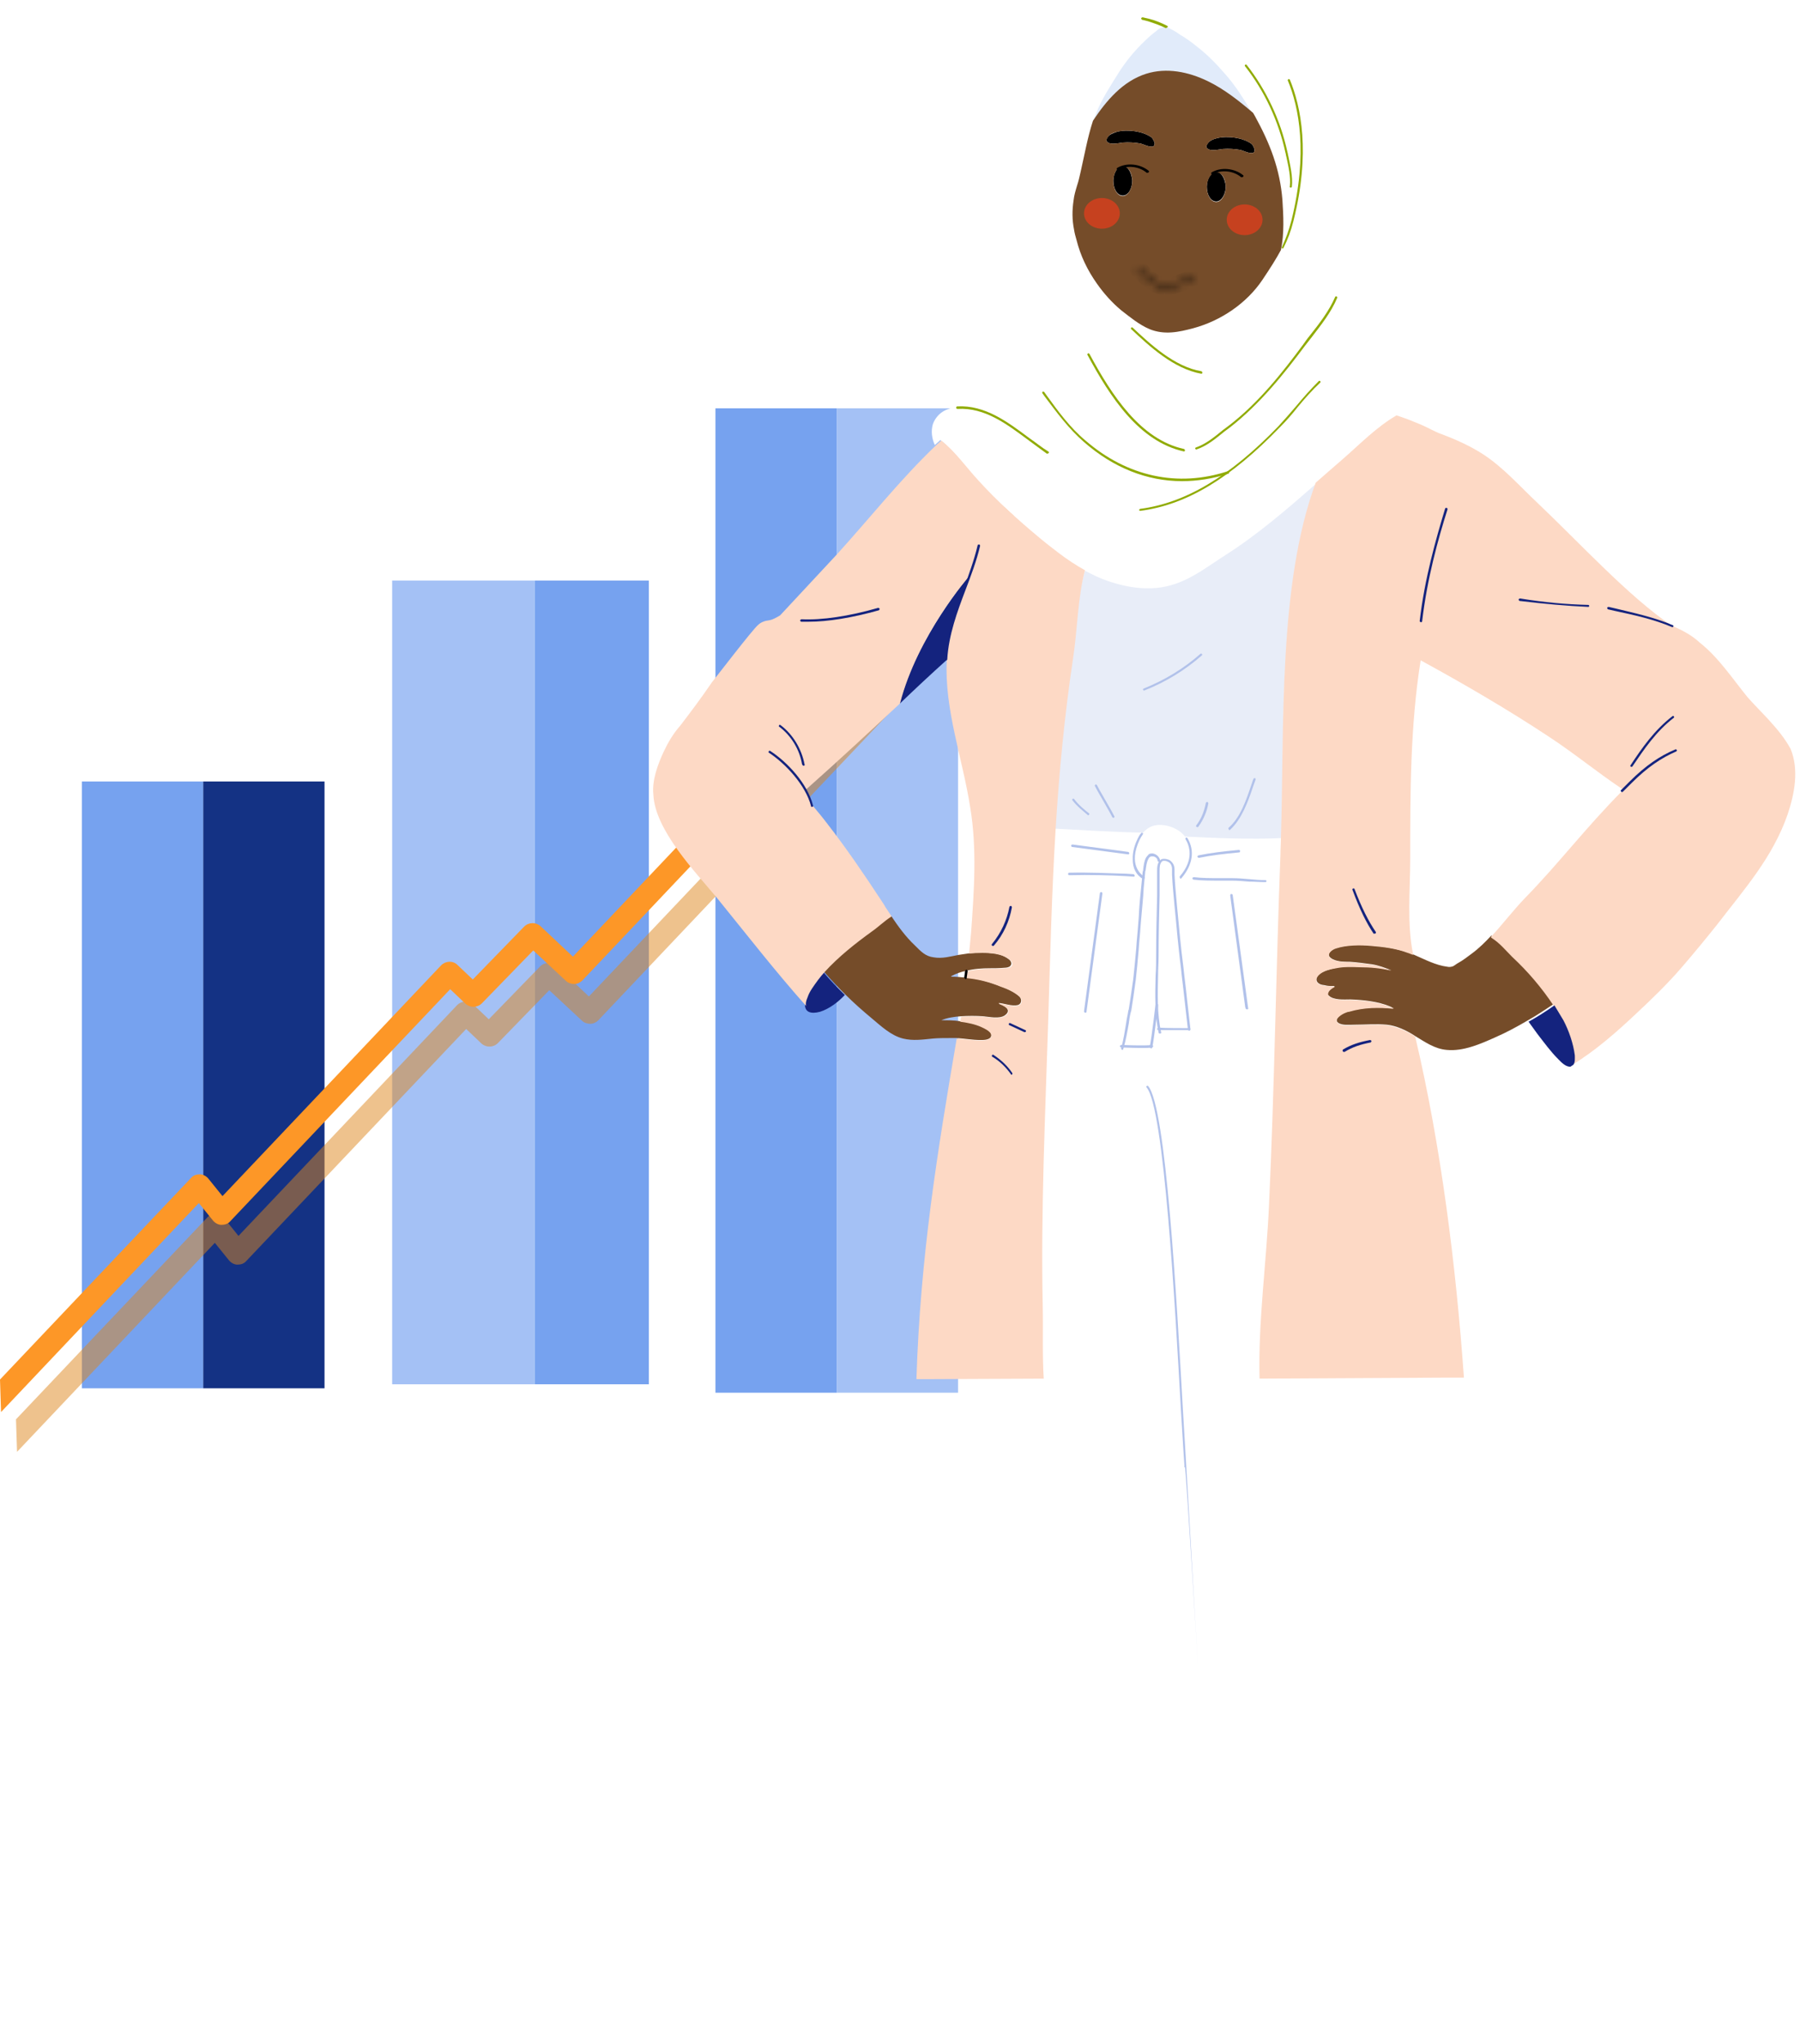 <?xml version="1.0" encoding="UTF-8"?> <svg xmlns="http://www.w3.org/2000/svg" width="229" height="260" viewBox="0 0 229 260" fill="none"><path d="M25.85 99.392H10.415V176.568H25.85V99.392Z" fill="#76A2EF"></path><path d="M41.286 99.392H25.852V176.568H41.286V99.392Z" fill="#143284"></path><path d="M68.036 73.837H49.891V176.058H68.036V73.837Z" fill="#A4C1F5"></path><path d="M82.551 73.837H68.036V176.058H82.551V73.837Z" fill="#76A2EF"></path><path d="M106.455 51.932H91.02V177.128H106.455V51.932Z" fill="#76A2EF"></path><path d="M121.888 51.932H106.454V177.128H121.888V51.932Z" fill="#A4C1F5"></path><g style="mix-blend-mode:multiply" opacity="0.5"><path d="M104.419 95.526C105.083 96.275 105.702 96.979 106.365 97.727L125.206 77.834L126.93 81.751L131.795 68.723L119.014 74.313L123.038 75.809L104.419 95.526Z" fill="#DD851B"></path><path d="M122.906 76.118L74.92 126.731L70.807 122.858C70.232 122.33 69.303 122.33 68.728 122.902L62.183 129.636L60.237 127.787C59.662 127.215 58.733 127.259 58.158 127.831L30.34 157.187L28.527 154.942C28.261 154.634 27.863 154.414 27.465 154.414C27.023 154.414 26.625 154.546 26.36 154.854L2.035 180.513L2.168 184.65L27.332 158.067L29.146 160.312C29.411 160.62 29.809 160.84 30.207 160.84C30.649 160.84 31.047 160.708 31.313 160.4L59.308 130.868L61.254 132.717C61.829 133.245 62.758 133.245 63.333 132.673L69.878 125.939L74.036 129.812C74.301 130.076 74.699 130.208 75.097 130.208C75.495 130.208 75.849 130.032 76.114 129.768L124.896 78.275C124.188 77.57 123.569 76.822 122.906 76.118Z" fill="#DD851B"></path></g><path d="M102.34 90.421C103.003 91.169 103.622 91.874 104.286 92.622L123.126 72.729L124.851 76.646L129.716 63.618L116.934 69.208L120.959 70.704L102.34 90.421Z" fill="#FD9727"></path><path d="M120.871 71.013L72.885 121.67L68.772 117.797C68.197 117.269 67.268 117.269 66.693 117.841L60.148 124.575L58.202 122.726C57.627 122.154 56.698 122.198 56.123 122.77L28.305 152.126L26.492 149.881C26.226 149.573 25.828 149.353 25.43 149.353C24.988 149.353 24.59 149.485 24.325 149.793L0 175.452L0.133 179.589L25.297 153.006L27.111 155.251C27.376 155.559 27.774 155.779 28.172 155.779C28.614 155.779 29.012 155.647 29.278 155.339L57.273 125.807L59.219 127.656C59.794 128.184 60.723 128.184 61.298 127.612L67.843 120.878L72.001 124.751C72.266 125.015 72.664 125.147 73.062 125.147C73.46 125.147 73.814 124.971 74.079 124.707L122.861 73.214C122.153 72.51 121.49 71.761 120.871 71.013Z" fill="#FD9727"></path><path d="M102.418 127.929C102.482 128.685 103.114 129 104.316 128.685C105.518 128.307 106.657 127.426 107.48 126.544C106.531 125.6 105.582 124.656 104.759 123.648C104.19 124.278 103.684 124.971 103.178 125.726C102.925 126.104 102.735 126.481 102.608 126.859C102.418 127.237 102.355 127.615 102.418 127.929Z" fill="#14237E"></path><path d="M123.233 121.256C122.79 121.319 122.41 121.382 121.967 121.445C120.955 121.634 119.88 121.949 118.804 121.76C117.729 121.634 117.159 121.005 116.4 120.249C115.198 119.116 114.249 117.794 113.363 116.472L113.3 116.535C112.414 117.101 111.655 117.857 110.833 118.423C108.745 119.934 106.594 121.634 104.823 123.586C105.708 124.593 106.594 125.538 107.543 126.482C108.618 127.552 109.757 128.559 110.896 129.504C112.098 130.511 113.363 131.707 114.882 132.085C116.147 132.4 117.412 132.211 118.678 132.085C119.374 132.022 120.133 132.022 120.829 132.022C121.145 132.022 121.461 132.022 121.714 132.022C122.727 132.085 123.739 132.274 124.751 132.274C125.131 132.274 125.89 132.274 126.08 131.833C126.333 131.204 125.257 130.763 124.878 130.574C124.055 130.196 123.106 130.007 122.157 129.882C121.335 129.756 120.512 129.756 119.753 129.756C120.512 129.441 121.398 129.315 122.22 129.252C123.169 129.189 124.182 129.189 125.067 129.252C125.827 129.315 127.155 129.63 127.851 129.126C128.863 128.371 127.598 127.804 126.839 127.552C127.725 127.552 128.737 128.056 129.559 127.804C130.002 127.615 130.002 127.049 129.686 126.734C128.99 126.104 128.104 125.726 127.218 125.412C125.827 124.845 124.372 124.467 122.916 124.341C122.284 124.278 121.651 124.215 121.018 124.215V124.152C121.588 123.838 122.284 123.586 122.98 123.46C123.929 123.208 125.004 123.145 125.89 123.145C126.523 123.145 127.155 123.145 127.788 123.082C128.041 123.082 128.42 123.019 128.547 122.83C128.8 122.579 128.61 122.201 128.357 122.012C127.788 121.571 127.218 121.382 126.523 121.256C125.447 121.131 124.308 121.131 123.233 121.256Z" fill="#754C29"></path><path d="M136.455 83.733C135.379 90.91 134.683 98.15 134.24 105.391C137.91 105.579 141.642 105.831 145.312 105.894L145.375 105.957C145.691 105.579 146.071 105.265 146.577 105.076C148.032 104.572 149.993 105.328 150.752 106.398C154.612 106.587 159.23 106.776 163.026 106.587C163.406 92.673 162.646 74.478 167.454 61.509C163.785 64.72 159.989 67.994 155.94 70.575C153.852 71.897 151.955 73.408 149.614 74.227C146.324 75.423 142.591 74.667 139.555 73.345C139.048 73.093 138.542 72.842 138.036 72.59C136.961 76.178 136.961 80.082 136.455 83.733Z" fill="#E8EDF8"></path><path d="M140.883 17.503C140.757 17.692 140.694 17.881 140.883 18.069C141.326 18.447 142.339 18.195 142.845 18.132C143.604 18.069 144.426 18.132 145.122 18.258C145.565 18.384 146.134 18.699 146.641 18.636C146.894 18.636 146.957 18.195 146.83 18.006C146.704 17.755 146.641 17.566 146.451 17.44C145.375 16.684 143.477 16.433 142.149 16.747C141.643 16.936 141.137 17.062 140.883 17.503Z" fill="black"></path><path d="M142.845 21.09C142.212 21.09 141.643 21.972 141.643 22.979C141.643 24.049 142.149 24.868 142.845 24.868C143.541 24.868 144.047 23.986 144.047 22.979C143.983 21.972 143.477 21.09 142.845 21.09Z" fill="black"></path><path d="M147.146 127.993C147.21 128.938 147.273 129.945 147.463 130.826C148.285 130.826 150.563 130.889 151.322 130.889C150.499 123.964 149.614 117.039 149.171 110.113C149.107 109.861 148.918 109.61 148.601 109.484C148.348 109.358 148.032 109.358 147.779 109.421C147.652 109.421 147.526 109.484 147.463 109.547C147.273 110.743 147.399 112.002 147.336 113.198C147.273 115.968 147.21 118.738 147.21 121.572C147.273 123.586 147.083 125.79 147.146 127.993Z" fill="white"></path><path d="M147.399 109.546C147.336 109.168 147.02 108.854 146.577 108.854C146.26 108.854 145.881 109.042 145.754 109.294C144.869 115.716 144.805 122.263 143.603 128.685C143.35 130.133 143.224 131.581 142.781 133.029C143.54 133.092 145.628 133.155 146.387 133.029C146.577 132.211 146.956 128.874 147.083 127.93C147.02 125.789 147.146 123.586 147.146 121.508C147.146 118.738 147.209 115.968 147.273 113.135C147.399 112.001 147.273 110.742 147.399 109.546C147.463 109.546 147.463 109.546 147.399 109.546Z" fill="white"></path><path d="M177.703 52.884C177.829 52.758 177.829 52.569 177.829 52.444C177.766 52.255 177.703 52.192 177.576 52.066C176.374 51.373 174.856 51.184 173.717 50.366C173.085 49.862 173.464 49.17 172.958 48.603C172.072 47.659 170.617 47.155 169.478 46.4C169.478 45.078 170.427 43.504 170.934 42.307C171.819 40.167 172.578 37.963 173.338 35.823C175.552 29.149 177.387 19.957 174.856 13.095C173.97 10.766 172.452 8.688 170.934 6.799C165.176 0.567 155.497 0.063 152.081 0C139.997 0 136.075 13.536 137.024 23.546C137.213 22.98 137.34 22.413 137.466 21.846C138.036 19.328 138.479 16.747 139.428 14.354C140.124 12.528 141.262 10.829 142.275 9.192C143.223 7.681 144.362 6.296 145.691 5.037C146.134 4.596 146.577 4.218 147.083 3.84C147.272 3.652 147.526 3.463 147.779 3.4C147.968 3.337 148.221 3.337 148.474 3.337C149.044 3.589 149.613 3.903 150.119 4.281C150.879 4.722 151.574 5.225 152.27 5.792C153.662 6.862 154.864 8.122 156.003 9.444C157.142 10.766 158.091 12.214 158.976 13.725C159.23 14.102 159.419 14.48 159.609 14.858C161.507 18.321 162.772 21.532 163.089 25.498C163.215 27.45 163.342 29.779 162.899 31.857C162.33 32.927 161.57 34.123 160.558 35.634C158.534 38.656 155.244 40.859 151.764 41.804C149.866 42.307 148.095 42.685 146.197 41.93C144.868 41.363 143.73 40.419 142.591 39.537C141.389 38.53 140.377 37.397 139.491 36.138L139.428 36.201C139.554 37.334 140.124 38.782 139.997 39.915C139.87 41.048 139.111 42.056 138.605 43.126C135.252 41.552 133.797 45.77 131.266 47.155C130.887 46.903 130.507 46.651 130.064 46.463C126.522 45.203 125.573 49.736 123.232 51.31C122.852 51.562 122.346 51.688 121.84 51.751C121.46 51.814 121.017 51.877 120.701 52.003C119.689 52.318 118.993 53.073 118.677 53.955C118.424 54.836 118.55 55.78 118.93 56.599C119.12 56.41 119.309 56.284 119.499 56.095L119.626 55.969C121.397 57.354 122.852 59.432 124.371 61.069C126.711 63.65 129.368 66.042 132.089 68.309C132.911 69.001 133.734 69.631 134.556 70.261C135.632 71.079 136.77 71.835 137.909 72.464C138.415 72.716 138.921 73.031 139.428 73.22C142.528 74.605 146.26 75.297 149.487 74.101C151.828 73.282 153.789 71.772 155.813 70.449C159.862 67.868 163.658 64.594 167.327 61.383C168.53 60.376 169.668 59.306 170.87 58.299C173.021 56.473 175.109 54.332 177.513 52.884C177.64 52.947 177.64 52.947 177.703 52.884Z" fill="white"></path><path d="M153.599 18.321C153.473 18.509 153.409 18.698 153.599 18.887C154.042 19.265 155.054 19.013 155.56 18.95C156.32 18.887 157.142 18.95 157.838 19.076C158.281 19.202 158.85 19.517 159.356 19.454C159.609 19.454 159.673 19.013 159.546 18.824C159.42 18.573 159.42 18.447 159.166 18.258C158.091 17.502 156.193 17.25 154.864 17.565C154.358 17.691 153.852 17.88 153.599 18.321Z" fill="black"></path><path d="M154.738 21.846C154.105 21.846 153.536 22.728 153.536 23.735C153.536 24.805 154.042 25.624 154.738 25.624C155.37 25.624 155.94 24.742 155.94 23.735C155.876 22.728 155.37 21.846 154.738 21.846Z" fill="black"></path><path d="M179.791 121.382C179.538 121.319 179.348 121.193 179.095 121.13C177.64 120.627 175.995 120.375 174.477 120.249C173.085 120.123 171.314 120.123 169.985 120.564C169.479 120.753 168.656 121.319 169.289 121.823C169.922 122.326 170.997 122.326 171.756 122.326C172.705 122.389 173.591 122.515 174.54 122.641C175.363 122.767 176.185 123.082 177.007 123.397C175.679 123.082 174.35 122.956 172.958 122.956C171.946 122.956 170.997 122.893 169.985 123.082C169.226 123.271 168.34 123.46 167.771 123.963C167.265 124.467 167.454 125.034 168.087 125.223C168.277 125.285 168.53 125.285 168.72 125.348C169.036 125.411 169.416 125.411 169.732 125.411L169.795 125.474C169.542 125.6 169.352 125.726 169.163 125.915C168.973 126.104 168.783 126.419 169.036 126.608C169.669 127.237 170.997 127.111 171.82 127.111C173.465 127.174 175.299 127.363 176.818 127.993C177.007 128.056 177.134 128.182 177.324 128.244C175.426 128.056 173.465 128.056 171.63 128.622C171.503 128.685 171.314 128.685 171.187 128.748C170.807 128.874 169.605 129.567 170.238 130.07C170.744 130.448 171.693 130.322 172.326 130.322C173.654 130.322 175.046 130.196 176.438 130.322C177.64 130.448 178.842 131.015 179.854 131.644C179.918 131.707 179.981 131.707 180.044 131.77C181.309 132.526 182.512 133.407 184.093 133.533C186.181 133.722 188.332 132.777 190.167 131.959C191.622 131.329 193.014 130.574 194.405 129.755C195.544 129.126 196.62 128.37 197.695 127.678C196.177 125.411 194.469 123.46 192.444 121.508C191.622 120.69 190.863 119.745 189.85 119.116L189.724 118.99C188.965 119.808 188.142 120.627 187.193 121.319C186.687 121.697 186.118 122.138 185.548 122.452C185.295 122.578 185.105 122.767 184.852 122.893C184.663 122.956 184.409 123.019 184.156 122.956C182.638 122.767 181.246 122.012 179.791 121.382Z" fill="#754C29"></path><path d="M212.689 79.578C207.312 75.99 200.795 68.876 195.607 63.965C193.393 61.887 191.305 59.495 188.712 57.795C187.067 56.725 185.232 55.906 183.397 55.214C182.512 54.899 181.689 54.395 180.803 54.017C179.918 53.64 178.969 53.262 178.02 52.947C177.893 52.884 177.767 52.884 177.64 52.821C177.64 52.884 177.577 52.884 177.577 52.884C175.11 54.332 173.022 56.473 170.934 58.299C169.795 59.306 168.593 60.313 167.391 61.384C162.583 74.353 163.406 92.547 162.963 106.461C162.963 107.217 162.899 107.972 162.899 108.728C162.33 123.586 162.14 138.444 161.444 153.301C161.128 160.542 160.053 168.034 160.242 175.337L184.157 175.211H186.244C185.232 160.982 183.334 145.747 180.044 131.833C179.981 131.77 179.918 131.77 179.854 131.707C178.842 131.077 177.64 130.574 176.438 130.385C175.11 130.259 173.718 130.385 172.326 130.385C171.757 130.385 170.744 130.574 170.238 130.133C169.606 129.629 170.808 128.937 171.187 128.811C171.314 128.748 171.503 128.685 171.63 128.685C173.528 128.118 175.426 128.118 177.324 128.307C177.134 128.244 177.071 128.118 176.818 128.056C175.236 127.426 173.465 127.237 171.82 127.174C170.997 127.174 169.669 127.3 169.036 126.67C168.846 126.482 169.036 126.104 169.163 125.978C169.352 125.789 169.542 125.663 169.795 125.537L169.732 125.474C169.416 125.474 169.036 125.411 168.72 125.411C168.467 125.348 168.277 125.348 168.087 125.285C167.391 125.097 167.265 124.53 167.771 124.026C168.34 123.46 169.226 123.271 169.985 123.145C170.934 122.956 171.946 122.956 172.959 123.019C174.35 123.019 175.679 123.145 177.008 123.46C176.185 123.145 175.363 122.83 174.54 122.704C173.591 122.578 172.706 122.452 171.757 122.389C170.997 122.326 169.922 122.389 169.289 121.886C168.657 121.382 169.479 120.752 169.985 120.627C171.314 120.186 173.085 120.186 174.477 120.312C175.995 120.438 177.64 120.627 179.095 121.193C179.348 121.256 179.538 121.382 179.791 121.445C178.969 117.479 179.412 113.198 179.412 109.168C179.412 100.858 179.412 92.296 180.74 83.985C186.181 86.944 192.001 90.344 197.126 93.744C200.289 95.821 203.199 98.214 206.299 100.291L206.489 100.48C201.618 105.391 198.391 109.735 194.026 114.205C192.507 115.779 191.179 117.542 189.661 119.179L189.787 119.304C190.799 119.934 191.559 120.878 192.381 121.697C194.405 123.586 196.114 125.6 197.632 127.867C198.012 128.496 198.391 129.126 198.771 129.755C199.53 131.077 200.099 132.714 200.226 134.225C200.289 134.603 200.289 135.17 200.036 135.422C202.946 133.659 205.73 131.203 208.134 128.937C210.158 127.048 212.183 125.097 214.018 122.956C215.536 121.193 216.991 119.43 218.446 117.605C221.926 113.072 225.532 109.042 227.43 103.565C228.316 100.921 228.885 97.899 227.809 95.255C226.418 92.673 223.887 90.47 222.305 88.644C220.407 86.315 218.636 83.608 216.232 81.719C215.22 80.775 214.018 80.145 212.689 79.578Z" fill="#FDD9C5"></path><path d="M200.163 135.422C200.416 135.107 200.352 134.54 200.352 134.225C200.163 132.714 199.593 131.078 198.897 129.755C198.518 129.126 198.138 128.496 197.759 127.867C196.683 128.622 195.608 129.315 194.469 129.944C194.848 130.448 195.228 131.015 195.608 131.518C196.493 132.651 197.252 133.722 198.265 134.729C198.644 135.107 199.15 135.673 199.783 135.673C199.91 135.61 200.036 135.485 200.163 135.422Z" fill="#14237E"></path><path d="M145.818 9.444C142.908 10.325 140.757 12.781 139.049 15.425C139.175 15.11 139.302 14.795 139.428 14.48C140.124 12.655 141.263 10.955 142.275 9.318C143.224 7.807 144.363 6.422 145.692 5.163C146.134 4.722 146.577 4.344 147.083 3.967C147.273 3.778 147.526 3.589 147.779 3.526C147.969 3.463 148.222 3.463 148.475 3.463C149.045 3.715 149.614 4.03 150.12 4.407C150.879 4.848 151.575 5.352 152.271 5.918C153.663 6.989 154.865 8.248 156.004 9.57C157.143 10.892 158.092 12.34 158.977 13.851C159.104 14.103 159.23 14.292 159.357 14.543C157.585 13.032 155.687 11.521 153.6 10.514C151.196 9.192 148.412 8.625 145.818 9.444Z" fill="#E1EBFA"></path><path d="M136.581 25.498C136.644 24.869 136.834 24.239 137.024 23.61C137.214 23.043 137.34 22.476 137.467 21.91C137.973 19.706 138.352 17.503 139.048 15.362C140.756 12.781 142.844 10.325 145.818 9.381C148.412 8.563 151.195 9.129 153.663 10.325C155.75 11.333 157.648 12.844 159.42 14.355C159.483 14.481 159.609 14.67 159.673 14.796C161.571 18.258 162.836 21.469 163.152 25.435C163.279 27.387 163.405 29.716 162.963 31.794C162.393 32.864 161.634 34.06 160.622 35.571C158.597 38.593 155.307 40.797 151.828 41.741C149.93 42.245 148.158 42.623 146.261 41.867C144.932 41.301 143.793 40.356 142.654 39.475C141.452 38.468 140.44 37.334 139.554 36.075C138.352 34.375 137.467 32.55 136.961 30.535C136.834 30.094 136.708 29.653 136.644 29.213C136.391 27.954 136.391 26.757 136.581 25.498ZM154.738 25.687C155.371 25.687 155.94 24.806 155.94 23.798C155.94 22.728 155.434 21.91 154.738 21.91C154.105 21.91 153.536 22.791 153.536 23.798C153.536 24.806 154.042 25.687 154.738 25.687ZM153.599 18.888C154.042 19.265 155.054 19.014 155.561 18.951C156.32 18.888 157.142 18.951 157.838 19.077C158.281 19.203 158.85 19.517 159.356 19.454C159.609 19.454 159.673 19.014 159.546 18.825C159.42 18.573 159.42 18.447 159.167 18.258C158.091 17.503 156.193 17.251 154.865 17.566C154.422 17.692 153.916 17.817 153.663 18.258C153.473 18.51 153.409 18.699 153.599 18.888ZM142.844 24.932C143.477 24.932 144.046 24.05 144.046 23.043C144.046 21.973 143.54 21.154 142.844 21.154C142.148 21.154 141.642 22.036 141.642 23.043C141.642 24.05 142.148 24.932 142.844 24.932ZM140.883 18.069C141.326 18.447 142.338 18.195 142.844 18.132C143.603 18.069 144.426 18.132 145.122 18.258C145.565 18.384 146.134 18.699 146.64 18.636C146.893 18.636 146.956 18.195 146.83 18.006C146.703 17.755 146.64 17.566 146.45 17.44C145.375 16.684 143.477 16.432 142.148 16.747C141.705 16.873 141.199 16.999 140.946 17.44C140.756 17.692 140.693 17.943 140.883 18.069Z" fill="#754C29"></path><g style="mix-blend-mode:multiply" opacity="0.63"><path d="M140.188 29.087C138.93 29.087 137.91 28.213 137.91 27.135C137.91 26.057 138.93 25.183 140.188 25.183C141.445 25.183 142.465 26.057 142.465 27.135C142.465 28.213 141.445 29.087 140.188 29.087Z" fill="#F63A19"></path></g><g style="mix-blend-mode:multiply" opacity="0.63"><path d="M158.345 29.905C157.087 29.905 156.068 29.031 156.068 27.953C156.068 26.875 157.087 26.002 158.345 26.002C159.603 26.002 160.623 26.875 160.623 27.953C160.623 29.031 159.603 29.905 158.345 29.905Z" fill="#F63A19"></path></g><path d="M120.386 83.985C118.361 85.811 116.4 87.637 114.439 89.525C116.653 80.9 123.233 73.345 123.233 73.345C121.714 77.752 120.449 81.152 120.386 83.985Z" fill="#14237E"></path><path d="M84.451 95.57C85.02 94.374 85.653 93.304 86.538 92.297C87.741 90.723 89.132 88.897 90.588 86.756C91.347 85.812 95.585 80.272 96.408 79.516C96.787 79.139 97.294 78.95 97.863 78.887C98.369 78.824 99.255 78.257 99.255 78.257C101.659 75.676 104.063 73.095 106.467 70.513C110.643 65.918 114.565 60.944 119.057 56.663C119.247 56.474 119.436 56.348 119.626 56.159L119.753 56.033C121.524 57.418 122.979 59.496 124.498 61.133C126.838 63.714 129.495 66.106 132.216 68.373C133.038 69.065 133.861 69.695 134.683 70.325C135.759 71.143 136.897 71.898 138.036 72.528C137.087 76.117 137.087 80.02 136.518 83.734C135.442 90.912 134.746 98.152 134.304 105.392C133.798 113.513 133.608 121.698 133.355 129.819C132.975 141.97 132.406 153.995 132.659 166.146C132.722 169.168 132.595 172.253 132.785 175.338L118.298 175.401H116.589C117.096 159.661 119.247 146.566 121.714 132.086C122.726 132.149 123.738 132.338 124.751 132.338C125.13 132.338 125.889 132.338 126.079 131.897C126.332 131.267 125.257 130.827 124.877 130.638C124.055 130.26 123.106 130.071 122.157 129.945C122.22 129.756 122.22 129.505 122.283 129.316C123.232 129.253 124.244 129.253 125.13 129.316C125.889 129.379 127.218 129.693 127.914 129.19C128.926 128.434 127.661 127.868 126.902 127.616C127.787 127.616 128.8 128.12 129.622 127.868C130.065 127.679 130.065 127.112 129.749 126.797C129.053 126.168 128.167 125.79 127.281 125.475C125.889 124.909 124.434 124.531 122.979 124.405C123.042 124.09 123.042 123.838 123.106 123.524C124.055 123.272 125.13 123.209 126.016 123.209C126.649 123.209 127.281 123.209 127.914 123.146C128.167 123.146 128.546 123.083 128.673 122.894C128.926 122.642 128.736 122.264 128.483 122.076C127.914 121.635 127.344 121.446 126.649 121.32C125.51 121.131 124.434 121.194 123.296 121.257C123.359 120.376 123.485 119.431 123.549 118.55C123.928 113.262 124.308 107.847 123.422 102.622C122.473 96.515 120.132 90.219 120.449 83.986C120.449 81.153 121.777 77.754 123.296 73.284C123.296 73.284 116.716 80.838 114.502 89.464C110.579 93.115 106.657 96.767 102.608 100.355L102.545 100.418C102.924 101.048 103.24 101.74 103.367 102.433C104 103.188 104.632 103.944 105.202 104.699C107.606 107.784 109.883 111.121 112.034 114.395C112.224 114.71 112.477 115.024 112.667 115.402C112.92 115.78 113.173 116.158 113.426 116.535L113.363 116.598C112.477 117.165 111.718 117.92 110.896 118.487C108.808 119.998 106.657 121.698 104.885 123.65C104.316 124.279 103.81 124.972 103.304 125.727C103.051 126.105 102.861 126.483 102.734 126.86C102.545 127.301 102.481 127.616 102.545 127.931C98.622 123.524 94.953 118.802 91.22 114.206C88.5 110.932 83.312 105.581 83.122 101.048C82.932 99.222 83.692 97.207 84.451 95.57Z" fill="#FDD9C5"></path><path d="M148.412 3.526C148.475 3.526 148.538 3.463 148.538 3.463C148.601 3.4 148.538 3.274 148.475 3.274C147.716 2.896 146.956 2.581 146.197 2.392C145.944 2.33 145.691 2.267 145.375 2.204C145.312 2.204 145.185 2.267 145.185 2.33C145.185 2.392 145.248 2.518 145.312 2.518C145.565 2.581 145.818 2.644 146.071 2.707C146.83 2.959 147.589 3.211 148.348 3.589C148.348 3.526 148.412 3.526 148.412 3.526Z" fill="#90AB00"></path><path d="M163.152 31.605C163.216 31.605 163.279 31.542 163.279 31.542C163.848 30.409 164.228 29.401 164.544 28.142C166.758 19.391 165.493 13.536 164.101 10.136C164.038 10.073 163.975 10.011 163.911 10.073C163.848 10.136 163.785 10.199 163.848 10.262C165.24 13.599 166.442 19.454 164.291 28.079C163.975 29.276 163.595 30.346 163.089 31.416C163.026 31.479 163.089 31.605 163.152 31.605C163.152 31.605 163.089 31.605 163.152 31.605Z" fill="#90AB00"></path><path d="M164.228 23.861C164.291 23.861 164.355 23.798 164.355 23.735C164.481 22.476 164.165 21.154 163.912 19.895C163.849 19.706 163.849 19.517 163.785 19.328C162.9 15.236 161.065 11.395 158.598 8.247C158.534 8.184 158.471 8.184 158.408 8.247C158.344 8.31 158.344 8.373 158.408 8.436C160.875 11.584 162.647 15.362 163.532 19.391C163.595 19.58 163.595 19.769 163.659 19.957C163.912 21.154 164.228 22.476 164.102 23.672C164.038 23.798 164.102 23.861 164.228 23.861Z" fill="#90AB00"></path><path d="M152.207 57.166C152.207 57.166 152.271 57.103 152.207 57.166C153.536 56.725 154.675 55.781 155.75 54.9C156.003 54.711 156.256 54.522 156.51 54.333C160.369 51.311 163.405 47.471 165.999 44.008C166.316 43.63 166.569 43.252 166.885 42.875C168.087 41.301 169.352 39.727 170.111 37.901C170.175 37.838 170.111 37.712 170.048 37.712C169.985 37.649 169.858 37.712 169.858 37.775C169.099 39.538 167.834 41.175 166.632 42.686C166.316 43.063 166.063 43.441 165.746 43.882C163.216 47.282 160.179 51.185 156.32 54.144C156.067 54.333 155.814 54.522 155.561 54.711C154.485 55.592 153.41 56.474 152.144 56.914C152.081 56.914 152.018 57.04 152.081 57.103C152.081 57.103 152.144 57.166 152.207 57.166Z" fill="#90AB00"></path><path d="M152.841 47.533C152.904 47.533 152.967 47.47 152.967 47.407C152.967 47.344 152.904 47.218 152.841 47.218C149.424 46.651 146.324 43.755 144.11 41.678C144.047 41.615 143.92 41.615 143.92 41.678C143.857 41.74 143.857 41.867 143.92 41.867C146.198 44.007 149.298 46.903 152.841 47.533Z" fill="#90AB00"></path><path d="M145.058 64.972C150.942 64.217 156.572 60.817 162.836 54.332C163.658 53.514 164.417 52.633 165.113 51.751C165.999 50.681 166.948 49.611 167.96 48.666C168.023 48.603 168.023 48.54 167.96 48.477C167.897 48.414 167.834 48.414 167.77 48.477C166.758 49.485 165.809 50.555 164.923 51.625C164.164 52.507 163.405 53.388 162.646 54.206C156.446 60.628 150.815 63.965 145.058 64.72C144.995 64.72 144.932 64.783 144.932 64.909C144.932 64.909 144.995 64.972 145.058 64.972Z" fill="#90AB00"></path><path d="M150.373 61.194C152.334 61.194 154.295 60.879 156.257 60.25C156.32 60.25 156.383 60.124 156.383 60.061C156.383 59.998 156.257 59.935 156.193 59.935C149.867 62.013 143.414 60.627 138.1 56.032C136.138 54.395 134.62 52.317 133.165 50.303L132.849 49.862C132.785 49.799 132.722 49.799 132.659 49.799C132.596 49.862 132.596 49.925 132.596 49.988L132.912 50.428C134.43 52.443 135.949 54.521 137.91 56.221C141.642 59.494 145.944 61.194 150.373 61.194Z" fill="#90AB00"></path><path d="M150.626 57.417C150.689 57.417 150.753 57.354 150.753 57.291C150.753 57.228 150.689 57.102 150.626 57.102C145.122 55.906 141.453 50.303 138.606 45.014C138.542 44.951 138.479 44.888 138.416 44.951C138.353 45.014 138.289 45.077 138.353 45.14C141.263 50.555 144.932 56.158 150.626 57.417C150.563 57.417 150.563 57.417 150.626 57.417Z" fill="#90AB00"></path><path d="M133.292 57.669C133.355 57.669 133.418 57.669 133.418 57.606C133.482 57.543 133.418 57.417 133.355 57.417C132.533 56.914 131.773 56.284 130.951 55.718C128.167 53.64 125.32 51.499 121.778 51.688C121.714 51.688 121.651 51.751 121.651 51.877C121.651 51.94 121.714 52.003 121.841 52.003C125.32 51.814 128.104 53.955 130.824 55.969C131.647 56.599 132.469 57.166 133.229 57.732C133.229 57.669 133.292 57.669 133.292 57.669Z" fill="#90AB00"></path><path d="M206.362 100.732C206.426 100.732 206.426 100.732 206.489 100.669C206.868 100.292 207.248 99.914 207.628 99.536C209.589 97.585 211.36 96.388 213.258 95.57C213.321 95.507 213.385 95.444 213.321 95.381C213.258 95.318 213.195 95.255 213.132 95.318C211.17 96.136 209.336 97.396 207.375 99.347C206.995 99.725 206.615 100.103 206.236 100.481C206.172 100.544 206.172 100.606 206.236 100.669C206.299 100.732 206.299 100.732 206.362 100.732Z" fill="#14237E"></path><path d="M176.945 125.851C177.008 125.851 177.072 125.789 177.072 125.726C177.072 125.663 177.072 125.537 176.945 125.537C174.604 124.844 172.58 124.718 170.808 125.096C170.429 125.159 170.176 125.285 169.923 125.348C169.859 125.411 169.796 125.474 169.859 125.537C169.923 125.6 169.986 125.663 170.049 125.6C170.302 125.474 170.555 125.411 170.935 125.348C172.643 125.033 174.604 125.159 176.945 125.851Z" fill="#754C29"></path><path d="M212.753 79.767C212.816 79.767 212.879 79.704 212.879 79.704C212.942 79.641 212.879 79.515 212.816 79.515C210.475 78.508 207.818 77.942 205.477 77.375C205.224 77.312 204.908 77.249 204.655 77.186C204.591 77.186 204.465 77.249 204.465 77.312C204.465 77.375 204.528 77.501 204.591 77.501C204.844 77.564 205.161 77.627 205.414 77.69C207.755 78.193 210.412 78.76 212.753 79.767Z" fill="#14237E"></path><path d="M202.061 77.186C202.124 77.186 202.187 77.123 202.187 77.06C202.187 76.997 202.124 76.934 202.061 76.934C199.34 76.871 196.494 76.619 193.394 76.115C193.33 76.115 193.204 76.178 193.204 76.241C193.204 76.304 193.267 76.43 193.33 76.43C196.494 76.808 199.34 77.06 202.061 77.186Z" fill="#14237E"></path><path d="M180.803 79.137C180.866 79.137 180.929 79.074 180.929 79.011C181.562 73.597 182.954 68.561 184.156 64.783C184.156 64.72 184.156 64.594 184.029 64.594C183.966 64.594 183.84 64.594 183.84 64.72C182.701 68.498 181.246 73.534 180.613 79.011C180.613 79.011 180.676 79.137 180.803 79.137Z" fill="#14237E"></path><path d="M207.565 97.521C207.628 97.521 207.691 97.521 207.691 97.458C209.146 95.318 210.665 93.051 212.942 91.288C213.006 91.225 213.006 91.162 212.942 91.1C212.879 91.037 212.816 91.037 212.752 91.1C210.475 92.862 208.893 95.129 207.438 97.332C207.375 97.395 207.438 97.521 207.501 97.521H207.565Z" fill="#14237E"></path><path d="M174.92 118.738H174.983C175.047 118.675 175.047 118.612 175.047 118.549C174.098 117.164 173.212 115.401 172.326 113.071C172.326 113.009 172.2 112.946 172.137 113.008C172.073 113.008 172.01 113.134 172.073 113.197C172.959 115.59 173.845 117.416 174.794 118.801C174.794 118.675 174.857 118.738 174.92 118.738Z" fill="#14237E"></path><path d="M170.998 133.785H171.061C172.073 133.155 173.085 132.841 174.351 132.589C174.414 132.589 174.477 132.463 174.477 132.4C174.477 132.337 174.351 132.274 174.288 132.274C172.959 132.526 171.947 132.841 170.871 133.47C170.808 133.533 170.808 133.596 170.808 133.659C170.871 133.785 170.934 133.785 170.998 133.785Z" fill="#14237E"></path><path d="M120.385 83.985C120.449 83.985 120.512 83.922 120.512 83.859C120.702 80.711 121.777 77.815 122.853 74.982C123.549 73.156 124.244 71.331 124.687 69.442C124.687 69.379 124.687 69.253 124.561 69.253C124.498 69.253 124.371 69.253 124.371 69.379C123.928 71.268 123.232 73.093 122.6 74.919C121.524 77.752 120.449 80.711 120.259 83.859C120.259 83.922 120.322 83.985 120.385 83.985Z" fill="#14237E"></path><path d="M122.853 124.53C122.916 124.53 122.979 124.467 122.979 124.404C123.043 124.089 123.043 123.837 123.106 123.522C123.106 123.459 123.043 123.333 122.979 123.333C122.916 123.333 122.79 123.396 122.79 123.459C122.726 123.774 122.726 124.026 122.663 124.341C122.726 124.404 122.79 124.53 122.853 124.53Z" fill="black"></path><path d="M156.383 105.58C156.446 105.58 156.446 105.58 156.51 105.517C157.965 104.195 158.787 101.929 159.42 100.04C159.546 99.725 159.61 99.473 159.736 99.159C159.736 99.096 159.736 98.97 159.673 98.97C159.61 98.97 159.483 98.97 159.483 99.033C159.356 99.284 159.293 99.599 159.167 99.914C158.534 101.803 157.775 104.006 156.32 105.265C156.257 105.328 156.257 105.391 156.32 105.454C156.32 105.517 156.383 105.58 156.383 105.58Z" fill="#B1C1EA"></path><path d="M141.642 104.006H141.705C141.768 103.943 141.832 103.88 141.768 103.817C141.452 103.188 141.073 102.558 140.756 101.991C140.377 101.299 139.934 100.606 139.554 99.851C139.491 99.788 139.428 99.725 139.364 99.788C139.301 99.851 139.238 99.914 139.301 99.977C139.681 100.732 140.124 101.425 140.503 102.117C140.819 102.684 141.199 103.313 141.515 103.943C141.579 104.006 141.642 104.006 141.642 104.006Z" fill="#B1C1EA"></path><path d="M138.415 103.691C138.479 103.691 138.479 103.691 138.542 103.628C138.605 103.565 138.605 103.439 138.542 103.439C137.973 102.999 137.213 102.369 136.644 101.614C136.581 101.551 136.517 101.551 136.454 101.614C136.391 101.677 136.391 101.74 136.454 101.803C137.024 102.558 137.846 103.188 138.352 103.628L138.415 103.691Z" fill="#B1C1EA"></path><path d="M145.502 111.75C145.565 111.75 145.629 111.749 145.629 111.687C145.692 111.624 145.629 111.498 145.565 111.498C145.186 111.246 143.477 109.987 144.996 106.776C145.122 106.524 145.249 106.335 145.375 106.146C145.439 106.083 145.439 105.957 145.375 105.957C145.312 105.894 145.186 105.894 145.186 105.957C144.996 106.146 144.869 106.398 144.743 106.65C144.49 107.154 144.047 108.224 144.11 109.357C144.11 110.427 144.553 111.309 145.439 111.812C145.439 111.75 145.439 111.75 145.502 111.75Z" fill="#B1C1EA"></path><path d="M150.183 111.749C150.246 111.749 150.246 111.749 150.309 111.686C151.764 109.987 152.017 108.161 151.068 106.587C151.005 106.524 150.942 106.524 150.879 106.524C150.815 106.587 150.815 106.65 150.815 106.713C151.321 107.531 151.954 109.294 150.119 111.435C150.056 111.498 150.056 111.623 150.119 111.623C150.119 111.749 150.183 111.749 150.183 111.749Z" fill="#B1C1EA"></path><path d="M147.589 131.455C147.716 131.455 147.779 131.33 147.716 131.267C147.21 129 147.273 126.419 147.336 124.026C147.336 123.208 147.4 122.39 147.4 121.571C147.4 118.99 147.463 116.409 147.526 113.89V113.198C147.526 113.135 147.526 113.009 147.526 112.946C147.526 112.694 147.526 112.379 147.526 112.127C147.526 111.75 147.526 111.372 147.526 110.994C147.526 110.931 147.526 110.868 147.526 110.805C147.526 110.302 147.526 109.861 147.842 109.546C147.906 109.483 148.032 109.483 148.096 109.483H148.159C148.349 109.483 148.475 109.546 148.602 109.609C148.918 109.735 149.108 110.113 149.108 110.491C149.108 110.679 149.108 110.931 149.108 111.12V111.246C149.171 112.505 149.298 113.827 149.424 115.212C149.551 116.472 149.677 117.731 149.804 119.179C149.93 120.375 150.057 121.697 150.247 123.145C150.373 124.467 150.563 125.789 150.689 127.048L151.132 130.952C151.132 131.015 151.195 131.078 151.322 131.078C151.385 131.078 151.449 131.015 151.449 130.889L151.006 126.985C150.879 125.663 150.689 124.341 150.563 123.082C150.373 121.634 150.247 120.375 150.12 119.179C149.993 117.794 149.867 116.472 149.74 115.212C149.614 113.827 149.487 112.505 149.424 111.246V111.12C149.424 110.931 149.424 110.742 149.424 110.554C149.424 110.05 149.171 109.609 148.728 109.357C148.538 109.294 148.349 109.231 148.159 109.231H148.096C147.969 109.231 147.779 109.231 147.653 109.357C147.21 109.735 147.21 110.365 147.21 110.805C147.21 110.868 147.21 110.931 147.21 110.994C147.21 111.372 147.21 111.75 147.21 112.127C147.21 112.379 147.21 112.694 147.21 112.946C147.21 113.009 147.21 113.135 147.21 113.198V113.89C147.147 116.409 147.083 118.99 147.083 121.571C147.083 122.39 147.083 123.208 147.02 124.026C146.957 126.482 146.893 129 147.4 131.33C147.4 131.392 147.463 131.455 147.589 131.455Z" fill="#B1C1EA"></path><path d="M145.248 133.281C145.754 133.281 146.26 133.281 146.577 133.218C146.64 133.218 146.703 133.155 146.703 133.029C146.703 132.966 146.64 132.903 146.513 132.903C145.691 133.029 142.717 132.903 142.654 132.903C142.591 132.903 142.528 132.966 142.464 133.029C142.464 133.092 142.528 133.155 142.591 133.218C142.717 133.218 144.109 133.281 145.248 133.281Z" fill="#B1C1EA"></path><path d="M146.451 133.344C146.514 133.344 146.577 133.281 146.577 133.218C146.704 132.903 146.894 131.266 147.084 129.818C147.21 128.874 147.337 128.055 147.337 127.804C147.337 127.741 147.273 127.615 147.21 127.615C147.147 127.615 147.02 127.678 147.02 127.741C146.957 127.992 146.894 128.811 146.767 129.755C146.577 131.14 146.388 132.777 146.261 133.092C146.261 133.218 146.324 133.281 146.451 133.344C146.388 133.344 146.451 133.344 146.451 133.344Z" fill="#B1C1EA"></path><path d="M151.069 131.015C151.132 131.015 151.259 131.015 151.322 131.015C151.385 131.015 151.449 130.952 151.449 130.889C151.449 130.826 151.385 130.763 151.322 130.763C150.563 130.763 148.159 130.763 147.4 130.7C147.336 130.7 147.273 130.763 147.21 130.826C147.147 130.889 147.273 130.952 147.336 131.015C148.095 131.015 150.183 131.015 151.069 131.015Z" fill="#B1C1EA"></path><path d="M152.524 109.105C152.587 109.105 152.587 109.105 152.524 109.105C154.042 108.791 155.624 108.602 157.649 108.413C157.712 108.413 157.775 108.35 157.775 108.224C157.775 108.161 157.712 108.098 157.585 108.098C155.561 108.287 153.979 108.476 152.461 108.791C152.398 108.791 152.334 108.917 152.334 108.98C152.398 109.043 152.461 109.105 152.524 109.105Z" fill="#B1C1EA"></path><path d="M161.001 112.19C161.065 112.19 161.128 112.127 161.128 112.064C161.128 112.001 161.065 111.938 161.001 111.938C160.305 111.938 159.61 111.875 158.914 111.812C158.218 111.749 157.459 111.686 156.699 111.686C156.193 111.686 155.624 111.686 155.118 111.686C154.042 111.686 152.903 111.686 151.891 111.561C151.828 111.561 151.701 111.623 151.701 111.686C151.701 111.749 151.765 111.875 151.828 111.875C152.903 112.001 154.042 112.001 155.118 112.001C155.624 112.001 156.193 112.001 156.699 112.001C157.459 112.001 158.154 112.064 158.914 112.127C159.61 112.127 160.305 112.19 161.001 112.19Z" fill="#B1C1EA"></path><path d="M144.236 111.498C144.299 111.498 144.362 111.435 144.362 111.372C144.362 111.309 144.299 111.246 144.236 111.183L143.287 111.12C141.073 111.057 138.542 110.931 136.011 110.994C135.948 110.994 135.885 111.057 135.885 111.183C135.885 111.246 135.948 111.309 136.075 111.309C138.605 111.246 141.136 111.309 143.35 111.435L144.236 111.498Z" fill="#B1C1EA"></path><path d="M150.752 186.606C150.879 186.606 152.397 211.789 152.397 211.663C152.271 210.026 150.689 182.262 150.499 179.429C149.677 164.949 148.348 140.773 146.071 138.129C146.008 138.066 145.944 138.066 145.881 138.129C145.818 138.192 145.818 138.255 145.881 138.318C148.095 140.899 149.487 165.956 150.246 179.429C150.436 182.325 150.563 184.78 150.689 186.417C150.626 186.543 150.689 186.606 150.752 186.606Z" fill="#B1C1EA"></path><path d="M103.304 102.621C103.304 102.621 103.367 102.621 103.304 102.621C103.431 102.621 103.494 102.495 103.431 102.432C102.735 99.662 100.141 96.892 97.99 95.507C97.926 95.444 97.8 95.507 97.8 95.57C97.737 95.632 97.8 95.758 97.863 95.758C99.951 97.143 102.482 99.851 103.177 102.495C103.177 102.621 103.241 102.621 103.304 102.621Z" fill="#14237E"></path><path d="M126.965 127.804C127.029 127.804 127.092 127.741 127.092 127.678C127.092 127.615 127.092 127.489 127.029 127.489C126.775 127.363 126.522 127.3 126.396 127.237C124.498 126.67 121.651 126.293 119.31 126.922C119.247 126.922 119.184 127.048 119.184 127.111C119.184 127.174 119.31 127.237 119.373 127.237C121.651 126.608 124.435 126.985 126.269 127.552C126.396 127.615 126.649 127.678 126.965 127.804C126.902 127.804 126.902 127.804 126.965 127.804Z" fill="#754C29"></path><path d="M102.861 79.074C105.328 79.074 108.428 78.571 111.781 77.626C111.845 77.626 111.908 77.5 111.908 77.437C111.908 77.374 111.781 77.311 111.718 77.311C107.985 78.382 104.569 78.885 101.975 78.76C101.912 78.76 101.849 78.823 101.785 78.885C101.785 78.948 101.849 79.011 101.912 79.074C102.228 79.074 102.545 79.074 102.861 79.074Z" fill="#14237E"></path><path d="M158.028 22.539C158.092 22.539 158.092 22.539 158.155 22.476C158.218 22.413 158.218 22.287 158.155 22.287C157.079 21.405 155.371 21.217 154.169 21.909C154.106 21.972 154.043 22.035 154.106 22.098C154.169 22.161 154.232 22.224 154.296 22.161C155.371 21.531 156.953 21.72 157.902 22.539C157.965 22.539 158.028 22.539 158.028 22.539Z" fill="black"></path><path d="M146.008 21.972C146.071 21.972 146.071 21.972 146.134 21.909C146.197 21.846 146.197 21.721 146.134 21.721C145.059 20.839 143.351 20.65 142.148 21.343C142.085 21.406 142.022 21.469 142.085 21.532C142.148 21.595 142.212 21.657 142.275 21.595C143.351 20.965 144.932 21.154 145.881 21.972C145.881 21.972 145.944 21.972 146.008 21.972Z" fill="black"></path><path d="M147.274 29.59C147.337 29.59 147.337 29.59 147.337 29.59C147.4 29.527 147.4 29.464 147.337 29.401C147.21 29.275 147.084 29.086 146.957 28.897C146.451 28.268 145.882 27.575 145.882 26.82C145.882 26.19 146.514 25.624 147.084 25.12C147.463 24.805 147.78 24.553 147.97 24.238C148.602 23.357 148.096 21.594 147.843 20.839C147.843 20.776 147.716 20.713 147.653 20.713C147.59 20.713 147.527 20.839 147.527 20.902C147.716 21.405 148.223 23.231 147.653 23.987C147.463 24.238 147.147 24.553 146.831 24.805C146.198 25.309 145.502 25.938 145.502 26.694C145.502 27.575 146.135 28.331 146.641 28.96C146.767 29.149 146.894 29.275 147.021 29.401C147.147 29.59 147.21 29.59 147.274 29.59Z" fill="#754C29"></path><g style="mix-blend-mode:multiply" filter="url(#filter0_d)"><mask id="path-68-inside-1" fill="white"><path d="M148.286 32.549C148.918 32.549 149.424 32.36 149.994 32.171C150.12 32.108 150.247 32.108 150.373 32.045C150.943 31.856 151.575 31.668 152.018 31.227C152.082 31.164 152.082 31.101 152.018 31.038C151.955 30.975 151.892 30.975 151.828 31.038C151.386 31.416 150.88 31.605 150.31 31.794C150.184 31.856 150.057 31.856 149.931 31.919C149.361 32.108 148.792 32.297 148.159 32.234C146.894 32.171 145.882 31.101 144.933 30.094C144.869 30.031 144.806 30.031 144.743 30.094C144.68 30.157 144.68 30.22 144.743 30.282C145.755 31.353 146.831 32.486 148.159 32.549C148.159 32.549 148.222 32.549 148.286 32.549Z"></path></mask><path d="M148.286 32.549C148.918 32.549 149.424 32.36 149.994 32.171C150.12 32.108 150.247 32.108 150.373 32.045C150.943 31.856 151.575 31.668 152.018 31.227C152.082 31.164 152.082 31.101 152.018 31.038C151.955 30.975 151.892 30.975 151.828 31.038C151.386 31.416 150.88 31.605 150.31 31.794C150.184 31.856 150.057 31.856 149.931 31.919C149.361 32.108 148.792 32.297 148.159 32.234C146.894 32.171 145.882 31.101 144.933 30.094C144.869 30.031 144.806 30.031 144.743 30.094C144.68 30.157 144.68 30.22 144.743 30.282C145.755 31.353 146.831 32.486 148.159 32.549C148.159 32.549 148.222 32.549 148.286 32.549Z" fill="#754C29"></path><path d="M149.994 32.171L150.439 33.066L150.376 33.098L150.309 33.12L149.994 32.171ZM150.373 32.045L149.928 31.15L149.991 31.119L150.059 31.096L150.373 32.045ZM151.828 31.038L152.534 31.747L152.507 31.774L152.477 31.799L151.828 31.038ZM150.31 31.794L149.865 30.898L149.928 30.867L149.995 30.844L150.31 31.794ZM149.931 31.919L150.376 32.815L150.313 32.846L150.245 32.868L149.931 31.919ZM148.159 32.234L148.209 31.235L148.234 31.237L148.258 31.239L148.159 32.234ZM144.933 30.094L145.638 29.385L145.649 29.396L145.66 29.408L144.933 30.094ZM144.743 30.282L145.448 29.574L145.459 29.584L145.469 29.595L144.743 30.282ZM148.159 32.549L148.206 31.55L149.159 31.595V32.549H148.159ZM148.286 31.549C148.724 31.549 149.063 31.426 149.679 31.222L150.309 33.12C149.786 33.294 149.113 33.549 148.286 33.549V31.549ZM149.548 31.276C149.724 31.189 149.891 31.151 149.942 31.138C150.017 31.119 149.977 31.126 149.928 31.15L150.819 32.941C150.643 33.028 150.477 33.066 150.425 33.079C150.35 33.097 150.39 33.091 150.439 33.066L149.548 31.276ZM150.059 31.096C150.707 30.881 151.073 30.757 151.313 30.518L152.724 31.936C152.078 32.578 151.179 32.832 150.688 32.994L150.059 31.096ZM151.313 30.518C151.236 30.595 151.066 30.803 151.066 31.132C151.066 31.462 151.236 31.67 151.313 31.747L152.724 30.329C152.864 30.469 153.066 30.74 153.066 31.132C153.066 31.524 152.864 31.796 152.724 31.936L151.313 30.518ZM151.313 31.747C151.391 31.824 151.598 31.991 151.923 31.991C152.249 31.991 152.456 31.824 152.534 31.747L151.123 30.329C151.264 30.189 151.535 29.991 151.923 29.991C152.312 29.991 152.582 30.189 152.724 30.329L151.313 31.747ZM152.477 31.799C151.873 32.315 151.198 32.552 150.625 32.743L149.995 30.844C150.561 30.657 150.899 30.517 151.18 30.277L152.477 31.799ZM150.756 32.689C150.58 32.776 150.413 32.814 150.362 32.827C150.287 32.846 150.327 32.839 150.376 32.815L149.485 31.024C149.661 30.937 149.827 30.899 149.879 30.886C149.954 30.867 149.914 30.874 149.865 30.898L150.756 32.689ZM150.245 32.868C149.705 33.048 148.937 33.316 148.06 33.229L148.258 31.239C148.647 31.278 149.017 31.169 149.616 30.97L150.245 32.868ZM148.109 33.233C147.2 33.188 146.439 32.782 145.823 32.315C145.215 31.854 144.668 31.271 144.205 30.779L145.66 29.408C146.147 29.924 146.58 30.379 147.031 30.721C147.475 31.057 147.853 31.218 148.209 31.235L148.109 33.233ZM144.227 30.802C144.305 30.88 144.512 31.046 144.838 31.046C145.163 31.046 145.37 30.88 145.448 30.802L144.037 29.385C144.179 29.244 144.449 29.046 144.838 29.046C145.226 29.046 145.497 29.244 145.638 29.385L144.227 30.802ZM145.448 30.802C145.526 30.726 145.695 30.517 145.695 30.188C145.695 29.859 145.526 29.651 145.448 29.574L144.037 30.991C143.897 30.851 143.695 30.58 143.695 30.188C143.695 29.796 143.897 29.525 144.037 29.385L145.448 30.802ZM145.469 29.595C145.987 30.143 146.452 30.63 146.936 30.996C147.413 31.357 147.822 31.532 148.206 31.55L148.112 33.548C147.168 33.503 146.375 33.08 145.729 32.591C145.089 32.107 144.511 31.492 144.016 30.97L145.469 29.595ZM148.159 32.549C148.159 31.549 148.159 31.549 148.159 31.549C148.159 31.549 148.159 31.549 148.159 31.549C148.159 31.549 148.159 31.549 148.159 31.549C148.159 31.549 148.159 31.549 148.159 31.549C148.159 31.549 148.159 31.549 148.159 31.549C148.159 31.549 148.159 31.549 148.159 31.549C148.159 31.549 148.159 31.549 148.159 31.549C148.159 31.549 148.159 31.549 148.159 31.549C148.16 31.549 148.159 31.549 148.16 31.549C148.16 31.549 148.161 31.549 148.162 31.549C148.162 31.549 148.168 31.549 148.17 31.549C148.178 31.549 148.186 31.549 148.199 31.549C148.218 31.549 148.259 31.549 148.286 31.549V33.549C148.259 33.549 148.218 33.549 148.199 33.549C148.186 33.549 148.178 33.549 148.17 33.549C148.168 33.549 148.162 33.549 148.162 33.549C148.161 33.549 148.16 33.549 148.16 33.549C148.16 33.549 148.16 33.549 148.16 33.549C148.159 33.549 148.159 33.549 148.159 33.549C148.159 33.549 148.159 33.549 148.159 33.549C148.159 33.549 148.159 33.549 148.159 33.549C148.159 33.549 148.159 33.549 148.159 33.549C148.159 33.549 148.159 33.549 148.159 33.549C148.159 33.549 148.159 33.549 148.159 33.549C148.159 33.549 148.159 33.549 148.159 32.549Z" fill="black" mask="url(#path-68-inside-1)"></path></g><path d="M152.334 105.202C152.398 105.202 152.398 105.202 152.461 105.14C153.094 104.258 153.536 103.251 153.726 102.181C153.726 102.118 153.663 101.992 153.6 101.992C153.536 101.992 153.41 102.055 153.41 102.118C153.22 103.125 152.841 104.132 152.208 104.951C152.145 105.014 152.145 105.14 152.208 105.14C152.271 105.202 152.334 105.202 152.334 105.202Z" fill="#B1C1EA"></path><path d="M142.781 133.533C142.845 133.533 142.908 133.47 142.908 133.407C143.224 132.337 143.414 131.266 143.604 130.196C143.667 129.692 143.73 129.252 143.857 128.748L143.92 128.559C144.11 127.363 144.3 126.104 144.49 124.656C144.616 123.522 144.743 122.263 144.869 120.752C144.932 119.682 145.059 118.675 145.122 117.604L145.185 116.849C145.312 115.401 145.439 114.205 145.502 112.946C145.565 112.253 145.628 111.623 145.692 110.994C145.692 110.868 145.692 110.805 145.755 110.679C145.818 110.175 145.881 109.672 146.071 109.294C146.134 109.168 146.198 109.042 146.324 108.979C146.388 108.916 146.514 108.916 146.641 108.916C146.957 108.916 147.273 109.168 147.273 109.483C147.273 109.546 147.336 109.609 147.463 109.609C147.526 109.609 147.59 109.546 147.59 109.42C147.526 108.979 147.083 108.602 146.641 108.539C146.514 108.539 146.261 108.539 146.134 108.664C146.008 108.79 145.881 108.979 145.818 109.042C145.565 109.483 145.502 110.05 145.439 110.553C145.439 110.679 145.439 110.742 145.375 110.868C145.312 111.498 145.249 112.127 145.185 112.82C145.059 114.016 144.932 115.275 144.869 116.723L144.806 117.479C144.743 118.486 144.616 119.556 144.553 120.626C144.426 122.137 144.3 123.334 144.173 124.53C143.983 125.915 143.794 127.174 143.604 128.37L143.541 128.559C143.477 129.063 143.351 129.503 143.288 130.007C143.098 131.077 142.971 132.148 142.655 133.218C142.592 133.407 142.655 133.47 142.781 133.533Z" fill="#B1C1EA"></path><path d="M143.541 108.665C143.604 108.665 143.667 108.602 143.667 108.539C143.667 108.476 143.604 108.35 143.541 108.35L136.455 107.406C136.392 107.406 136.265 107.469 136.265 107.532C136.265 107.595 136.329 107.721 136.392 107.721L143.541 108.665Z" fill="#B1C1EA"></path><path d="M158.661 128.37C158.787 128.37 158.851 128.307 158.787 128.181L156.826 113.827C156.826 113.764 156.763 113.701 156.636 113.701C156.573 113.701 156.51 113.764 156.51 113.89L158.408 127.993V128.055L158.471 128.244C158.471 128.307 158.534 128.37 158.661 128.37Z" fill="#B1C1EA"></path><path d="M138.1 128.811C138.163 128.811 138.226 128.748 138.226 128.685L140.251 113.639C140.251 113.576 140.188 113.45 140.124 113.45C140.061 113.45 139.934 113.513 139.934 113.576L137.91 128.622C137.91 128.685 137.973 128.811 138.1 128.811Z" fill="#B1C1EA"></path><path d="M126.332 120.311C126.395 120.311 126.395 120.311 126.459 120.248C127.661 118.863 128.42 117.164 128.736 115.401C128.736 115.338 128.673 115.212 128.61 115.212C128.546 115.212 128.42 115.275 128.42 115.338C128.103 117.038 127.344 118.675 126.205 120.06C126.142 120.123 126.142 120.248 126.205 120.248C126.269 120.311 126.269 120.311 126.332 120.311Z" fill="#14237E"></path><path d="M128.673 136.681H128.736C128.799 136.618 128.799 136.555 128.799 136.492C128.167 135.548 127.344 134.792 126.395 134.163C126.332 134.1 126.205 134.163 126.205 134.226C126.142 134.289 126.205 134.415 126.269 134.415C127.218 134.981 127.977 135.737 128.609 136.618C128.609 136.681 128.609 136.681 128.673 136.681Z" fill="#14237E"></path><path d="M130.381 131.267C130.444 131.267 130.508 131.204 130.508 131.204C130.571 131.141 130.508 131.015 130.444 131.015L128.547 130.134C128.483 130.071 128.357 130.133 128.357 130.196C128.293 130.259 128.357 130.385 128.42 130.385L130.318 131.267C130.318 131.267 130.318 131.267 130.381 131.267Z" fill="#14237E"></path><path d="M145.564 87.826C145.628 87.826 145.628 87.826 145.564 87.826C148.285 86.755 150.752 85.245 152.903 83.356C152.966 83.293 152.966 83.23 152.903 83.167C152.84 83.104 152.777 83.104 152.713 83.167C150.562 85.056 148.158 86.504 145.501 87.574C145.438 87.574 145.375 87.7 145.438 87.763C145.438 87.763 145.501 87.826 145.564 87.826Z" fill="#B1C1EA"></path><path d="M102.229 97.395C102.355 97.395 102.419 97.269 102.355 97.206C101.976 95.255 100.9 93.429 99.319 92.233C99.255 92.17 99.129 92.17 99.129 92.233C99.066 92.296 99.066 92.422 99.129 92.422C100.647 93.555 101.723 95.318 102.039 97.206C102.102 97.332 102.166 97.395 102.229 97.395Z" fill="#14237E"></path><defs><filter id="filter0_d" x="140.695" y="30.046" width="15.37" height="10.503" color-interpolation-filters="sRGB"><feFlood flood-opacity="0" result="BackgroundImageFix"></feFlood><feColorMatrix in="SourceAlpha" type="matrix" values="0 0 0 0 0 0 0 0 0 0 0 0 0 0 0 0 0 0 127 0"></feColorMatrix><feOffset dy="4"></feOffset><feGaussianBlur stdDeviation="2"></feGaussianBlur><feColorMatrix type="matrix" values="0 0 0 0 0 0 0 0 0 0 0 0 0 0 0 0 0 0 0.25 0"></feColorMatrix><feBlend mode="normal" in2="BackgroundImageFix" result="effect1_dropShadow"></feBlend><feBlend mode="normal" in="SourceGraphic" in2="effect1_dropShadow" result="shape"></feBlend></filter></defs></svg> 